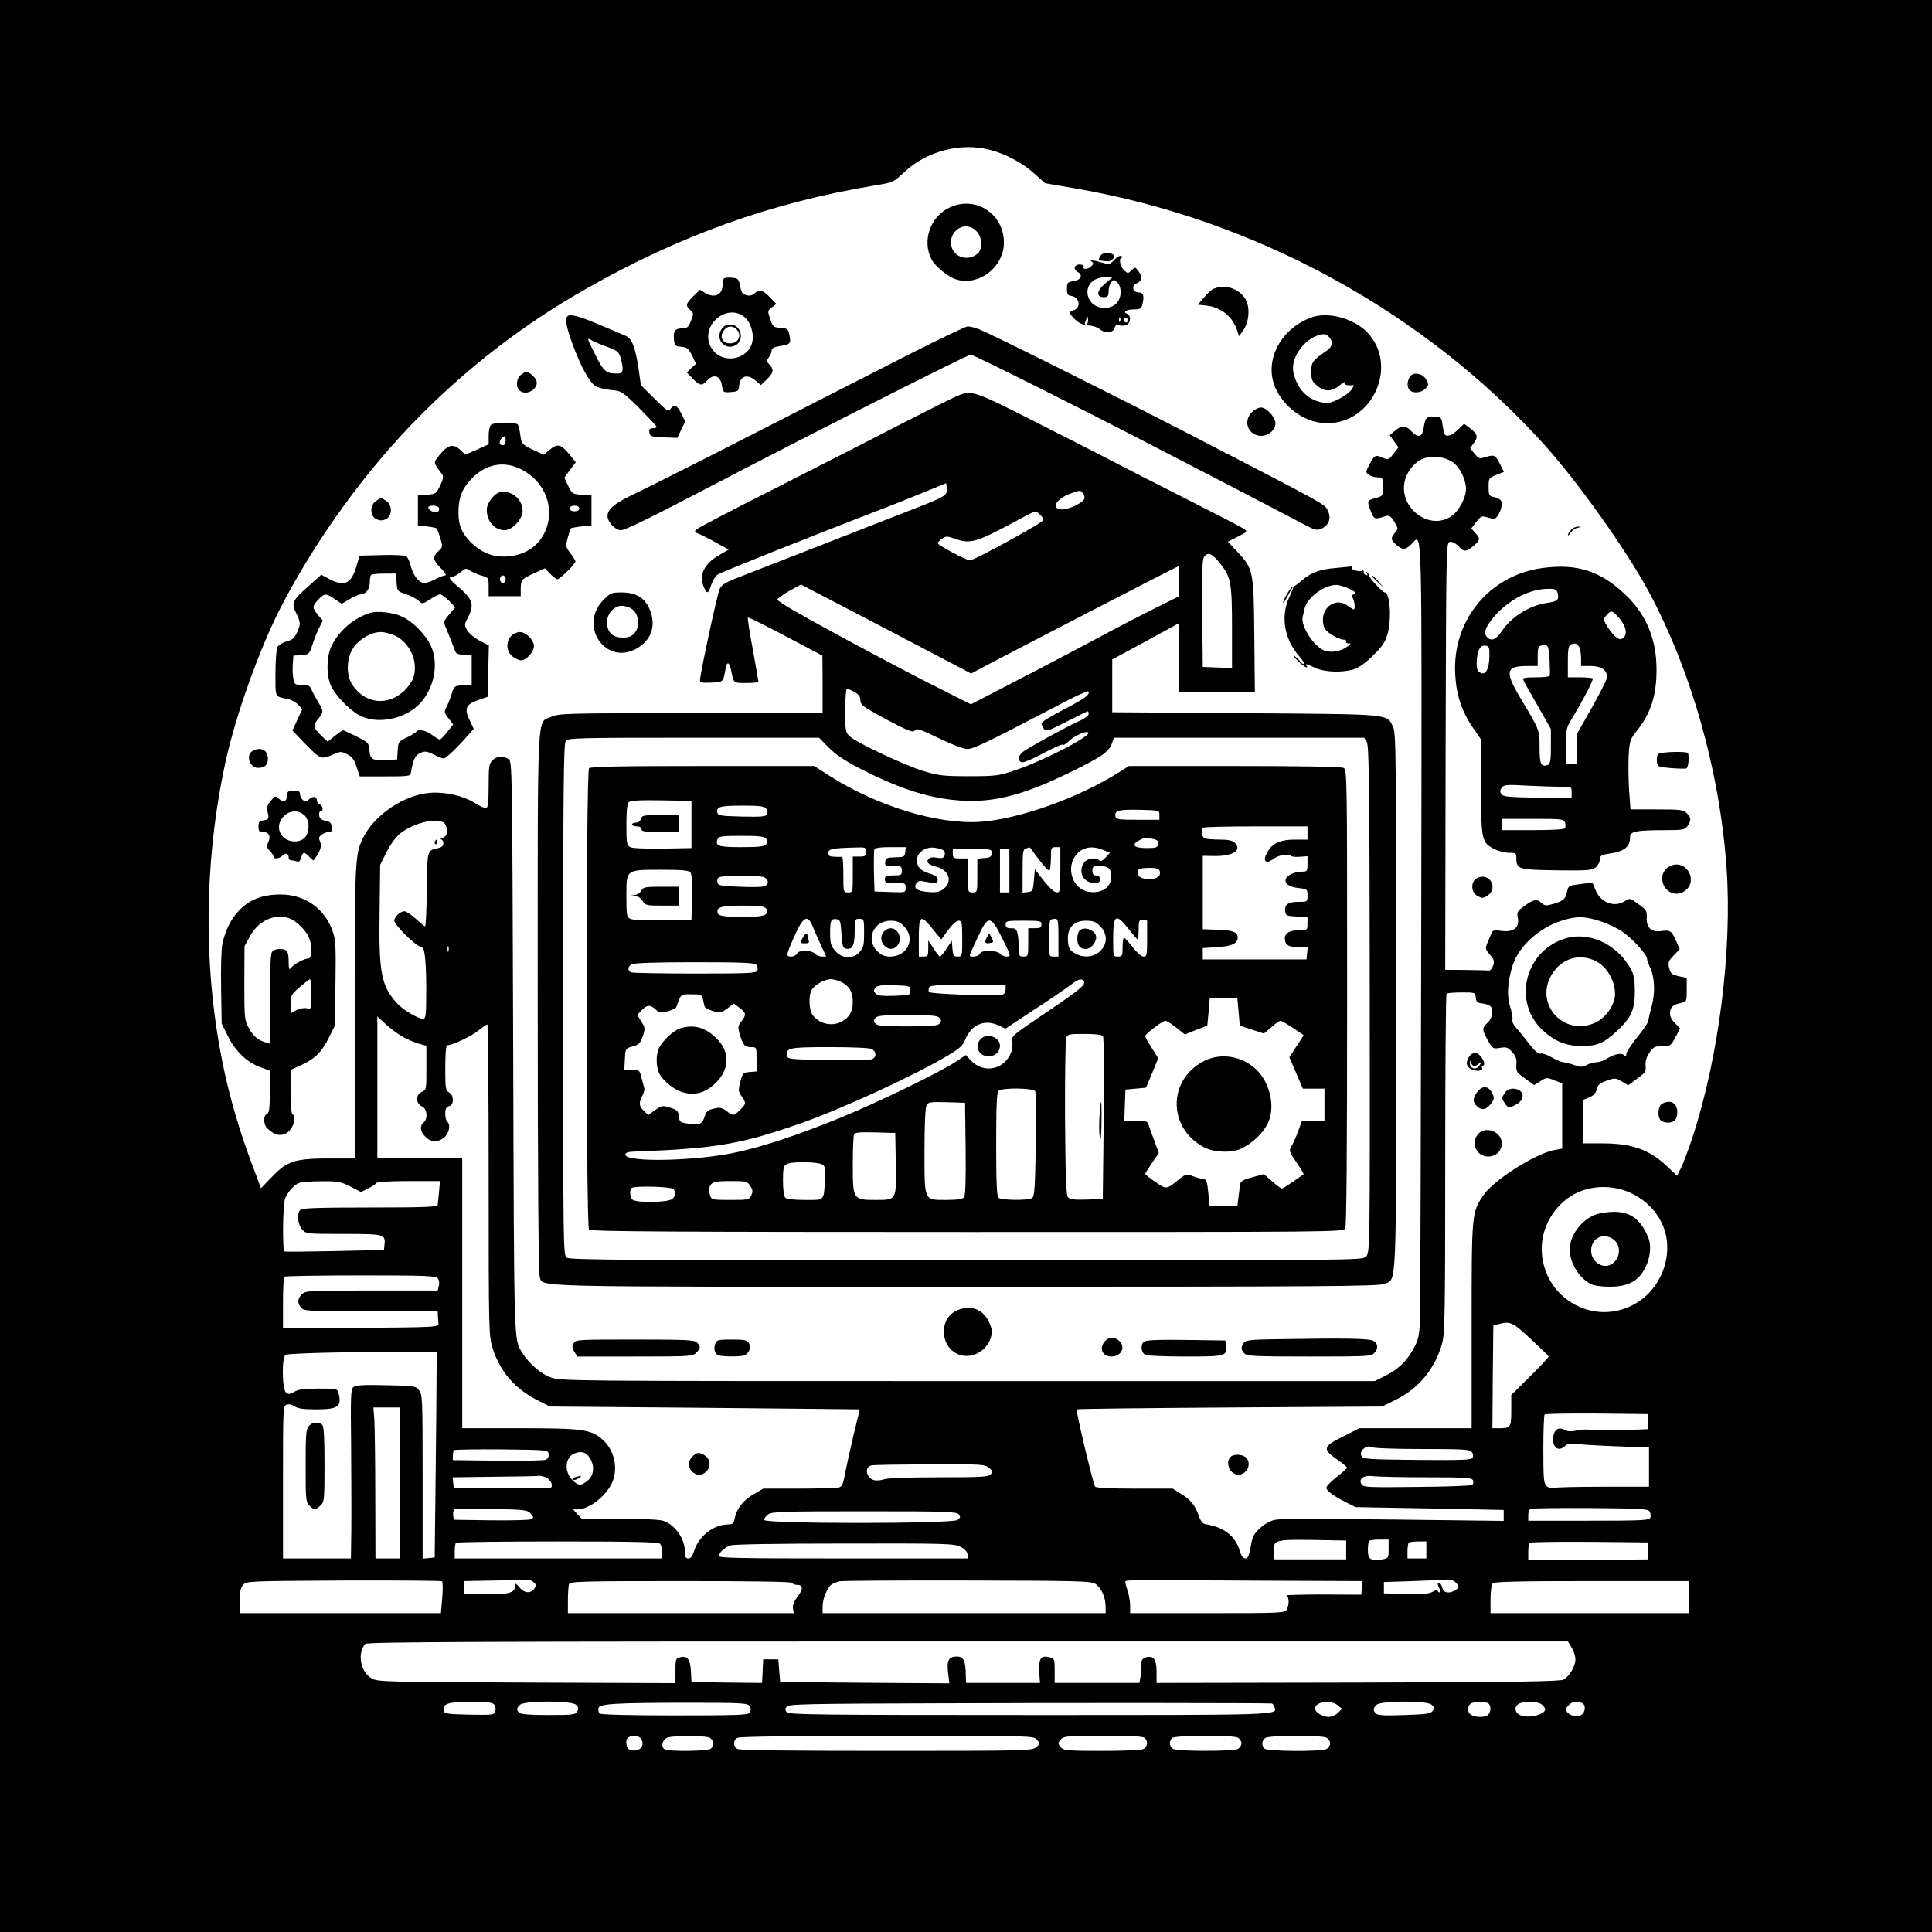 <?xml version="1.0" standalone="no"?>
<!DOCTYPE svg PUBLIC "-//W3C//DTD SVG 20010904//EN"
 "http://www.w3.org/TR/2001/REC-SVG-20010904/DTD/svg10.dtd">
<svg version="1.0" xmlns="http://www.w3.org/2000/svg"
 width="1024pt" height="1024pt" viewBox="0 0 1024 1024"
 preserveAspectRatio="xMidYMid meet">

<g transform="translate(0,1024) scale(0.1,-0.1)"
fill="#000000" stroke="none">
<path d="M0 5120 l0 -5120 5120 0 5120 0 0 5120 0 5120 -5120 0 -5120 0 0
-5120z m5250 4325 c82 -22 169 -68 232 -125 l57 -51 168 -29 c950 -165 1843
-654 2478 -1357 173 -191 429 -550 549 -770 228 -420 381 -959 417 -1471 31
-438 -41 -1008 -182 -1435 -22 -66 -49 -138 -60 -159 l-20 -40 -53 50 c-94 89
-186 122 -343 122 l-103 0 0 115 0 115 34 14 c23 10 35 22 39 42 5 24 15 32
52 46 45 16 48 15 81 -4 l34 -20 47 35 c43 30 48 38 45 69 -2 23 5 46 21 69
20 30 28 34 68 34 42 0 45 2 69 47 l25 47 -28 29 c-20 21 -28 38 -25 57 3 30
16 40 61 50 26 5 27 8 27 69 l0 63 -42 9 c-36 8 -43 13 -51 43 -7 30 -5 37 24
67 l32 33 -19 43 c-24 55 -31 60 -80 53 -52 -7 -79 19 -76 73 2 33 -2 40 -44
70 -45 33 -45 33 -72 16 -53 -35 -126 -10 -153 54 l-19 44 -58 -7 c-69 -9 -69
-8 -77 -44 -8 -36 -19 -46 -72 -62 -37 -11 -45 -10 -61 4 -26 24 -43 21 -91
-14 -40 -28 -42 -33 -36 -65 9 -51 -23 -76 -86 -68 -34 5 -48 3 -52 -7 -3 -8
-12 -31 -21 -51 -15 -36 -15 -38 11 -68 22 -26 25 -36 17 -58 -5 -15 -15 -27
-22 -26 -6 1 -62 2 -122 3 l-110 1 2 1133 c3 1130 3 1132 23 1135 12 2 31 -8
45 -23 30 -31 41 -31 79 1 37 31 38 40 10 70 l-21 23 26 34 c26 33 28 34 63
24 31 -10 37 -9 50 8 18 25 27 61 20 79 -3 8 -19 17 -36 21 -29 6 -31 9 -31
54 0 47 1 48 41 64 l40 16 -20 40 c-26 51 -30 52 -75 39 -35 -11 -38 -10 -61
18 l-23 29 21 29 c23 32 18 47 -26 80 l-27 20 -33 -32 c-34 -33 -65 -41 -72
-19 -2 6 -6 29 -10 50 -6 36 -7 37 -46 37 -42 0 -44 -2 -54 -62 -7 -46 -30
-50 -65 -13 -29 31 -51 32 -86 2 l-28 -24 23 -32 23 -32 -26 -34 c-26 -33 -27
-34 -60 -20 -38 16 -41 14 -71 -44 -17 -33 -17 -35 1 -48 10 -7 30 -13 46 -13
27 0 28 -2 28 -50 0 -49 0 -49 -40 -60 -45 -12 -46 -14 -24 -71 18 -43 19 -43
80 -24 17 5 26 -1 44 -30 20 -32 21 -38 8 -53 -28 -33 -28 -41 -1 -66 35 -32
50 -33 83 -1 60 57 56 198 53 -1983 -2 -1098 -5 -2046 -6 -2107 -3 -90 -7
-119 -26 -156 -34 -72 -86 -125 -153 -158 l-61 -31 -2158 0 c-2130 0 -2159 0
-2211 20 -53 19 -116 75 -150 130 -45 75 -43 9 -48 1613 -5 1489 -5 1519 -24
1533 -28 20 -63 17 -86 -6 -18 -18 -20 -33 -20 -134 0 -82 -4 -116 -12 -118
-7 -3 -32 8 -56 23 -65 41 -158 63 -242 57 -135 -10 -292 -114 -353 -234 -46
-92 -47 -111 -47 -929 l0 -775 -133 0 c-183 0 -224 -13 -303 -95 l-61 -63 -17
47 c-52 134 -91 248 -122 356 -166 574 -183 1240 -48 1860 54 246 179 595 289
810 191 370 461 742 750 1030 259 260 555 486 876 667 494 281 979 454 1519
544 105 17 105 18 162 71 120 113 302 160 458 118z m2450 -1655 c38 -27 69
-90 70 -140 0 -49 -38 -120 -79 -147 -114 -76 -273 41 -247 181 9 48 45 98 86
119 47 25 126 19 170 -13z m-5340 -1919 c17 -32 12 -61 -12 -71 -13 -5 -17 -9
-10 -9 6 -1 12 -10 12 -21 0 -13 -9 -21 -27 -25 -60 -13 -58 -6 -61 -219 -1
-108 -5 -196 -9 -196 -3 0 -25 18 -49 40 -24 22 -51 40 -60 40 -23 0 -54 -29
-54 -50 0 -21 108 -129 136 -136 18 -5 23 -15 28 -72 4 -37 6 -122 5 -189 0
-101 -3 -123 -15 -123 -29 0 -111 49 -142 85 -82 92 -95 162 -90 486 l3 245
33 66 c19 39 49 80 70 98 76 63 219 93 242 51z m6129 -516 c40 -13 95 -41 121
-61 55 -42 120 -116 120 -137 0 -8 7 -27 15 -43 25 -51 29 -133 10 -204 -10
-36 -18 -72 -19 -82 -1 -9 -28 -48 -59 -86 -31 -39 -57 -78 -57 -88 0 -12 -3
-14 -13 -6 -15 13 -50 6 -92 -20 -16 -10 -40 -18 -53 -18 -13 0 -36 -6 -51
-14 -24 -13 -33 -13 -67 -1 -21 8 -47 14 -57 15 -10 0 -38 12 -63 26 -24 14
-51 23 -59 20 -11 -4 -31 14 -63 55 -26 34 -57 72 -69 85 -12 13 -20 31 -17
39 3 8 -2 37 -11 66 -19 57 -16 130 11 218 30 101 139 203 261 241 79 26 126
24 212 -5z m-6112 -157 c-3 -7 -5 -2 -5 12 0 14 2 19 5 13 2 -7 2 -19 0 -25z
m5445 -245 c2 -23 9 -29 33 -31 17 -2 36 -8 43 -14 20 -17 14 -63 -13 -88 -31
-29 -31 -37 1 -94 25 -45 27 -46 64 -40 34 6 42 3 65 -22 20 -23 25 -38 22
-67 -2 -36 1 -41 46 -73 l48 -35 34 21 c32 20 35 20 74 4 l41 -16 0 -173 0
-173 -39 -7 c-100 -17 -324 -159 -378 -239 -63 -93 -63 -94 -63 -693 l0 -543
-298 0 -297 0 -85 -43 c-108 -53 -112 -68 -35 -121 30 -21 55 -41 55 -45 0 -3
-25 -26 -55 -49 -30 -24 -55 -49 -55 -57 0 -16 36 -43 105 -78 l50 -25 393 -7
392 -8 0 -29 0 -29 -579 7 c-318 4 -599 4 -624 0 -33 -5 -57 -18 -87 -44 -35
-32 -42 -45 -51 -100 -9 -48 -15 -62 -28 -62 -12 0 -22 13 -30 41 -24 79 -85
126 -184 141 -12 2 -24 18 -32 40 -19 58 -42 87 -93 119 l-46 29 -202 0 c-139
0 -205 4 -210 11 -11 18 -103 403 -97 409 2 3 368 7 812 10 l807 5 76 38 c120
59 208 169 243 302 13 51 15 182 15 950 0 491 3 895 7 898 3 4 39 7 79 7 72 0
73 0 76 -27z m-5691 -206 c24 -14 63 -31 87 -38 l42 -12 0 -117 c0 -116 0
-117 -26 -128 -32 -15 -31 -62 4 -77 26 -12 31 -65 7 -85 -22 -18 -18 -48 10
-75 30 -30 64 -32 99 -4 27 21 36 71 16 84 -5 3 -10 22 -10 42 0 26 5 36 20
40 14 4 20 14 20 34 0 18 -7 32 -20 39 -18 10 -20 21 -20 130 0 70 4 120 10
120 27 0 123 45 162 75 23 19 46 35 51 35 4 0 7 -371 7 -824 0 -797 1 -826 20
-889 39 -127 123 -223 249 -284 l56 -28 730 -6 c402 -4 771 -7 821 -8 l91 -1
-33 -136 c-18 -75 -38 -167 -45 -204 -10 -56 -16 -69 -33 -74 -12 -3 -106 -6
-211 -6 l-190 0 -51 -30 c-55 -31 -90 -76 -100 -129 -6 -27 -11 -31 -38 -31
-75 -1 -154 -64 -177 -140 -9 -28 -18 -40 -31 -40 -14 0 -18 8 -18 35 0 69
-49 140 -113 164 -17 7 -112 11 -231 11 l-203 0 -23 25 -23 25 24 0 c64 1 154
72 185 146 32 76 8 174 -56 227 -60 51 -106 57 -437 57 l-303 0 0 715 0 715
-225 0 -225 0 0 376 0 377 43 -40 c24 -22 63 -52 88 -66z m-274 -796 l57 -29
37 19 c21 10 40 23 44 29 4 6 71 10 172 10 l165 0 -5 -57 c-4 -32 -6 -64 -7
-70 0 -10 -78 -13 -358 -13 -265 0 -361 -3 -370 -12 -20 -20 -14 -79 10 -105
21 -23 25 -23 219 -23 215 0 223 -2 217 -57 l-3 -28 -260 -6 c-143 -3 -263 -4
-267 -2 -12 6 -9 248 3 280 13 34 47 72 74 83 11 5 64 9 117 9 89 1 103 -2
155 -28z m6803 -42 c67 -36 118 -88 149 -154 69 -147 5 -341 -142 -425 -213
-122 -477 21 -495 268 -7 111 42 218 133 288 97 74 242 83 355 23z m-6340
-444 c7 -8 10 -25 6 -40 l-6 -25 -350 0 c-337 0 -351 -1 -370 -20 -24 -24 -25
-47 -3 -72 15 -17 40 -18 370 -18 l353 0 1 -25 c1 -14 2 -33 3 -42 1 -17 -26
-18 -411 -21 l-413 -2 0 133 c0 74 3 137 7 140 3 4 185 7 403 7 340 0 399 -2
410 -15z m5792 -321 c51 -47 94 -89 96 -93 1 -4 -43 -52 -98 -106 l-100 -99 0
-82 c0 -90 -3 -94 -66 -94 l-34 0 2 272 3 272 25 7 c64 18 77 12 172 -77z
m-5798 -174 c0 -58 -2 -303 -5 -545 l-5 -440 -32 -3 -32 -3 0 434 c0 413 -1
436 -19 458 -18 23 -25 24 -176 27 -118 3 -160 0 -172 -10 -14 -11 -15 -49
-12 -313 1 -165 2 -366 1 -447 l-2 -148 -180 0 -180 0 0 404 c0 395 0 405 20
411 11 4 29 0 42 -9 16 -12 47 -16 115 -16 116 0 136 15 117 88 -6 21 -11 22
-106 22 -76 0 -107 -4 -128 -17 -24 -14 -31 -14 -44 -4 -21 18 -23 183 -3 200
12 9 405 18 737 16 l65 0 -1 -105z m-194 -590 l0 -400 -65 0 -65 0 -1 338 c0
185 -3 365 -5 400 l-5 62 70 0 71 0 0 -400z m6615 325 l0 -40 -135 -5 c-74 -3
-150 -2 -167 1 -18 4 -52 3 -75 -3 -31 -6 -49 -6 -66 4 -32 17 -56 0 -60 -41
-5 -53 29 -78 63 -45 12 12 27 15 68 10 28 -3 125 -9 215 -12 l162 -6 0 -104
0 -104 -242 0 c-134 0 -252 -3 -264 -6 -13 -3 -28 1 -38 11 -14 14 -16 42 -16
194 0 98 3 181 7 184 4 4 128 6 277 5 l271 -3 0 -40z m-1197 -145 c209 0 252
-2 262 -15 7 -8 10 -22 6 -30 -5 -13 -43 -15 -292 -13 -265 3 -288 4 -298 21
-15 25 27 62 54 47 11 -6 123 -10 268 -10z m-4630 -27 c2 -13 -4 -25 -15 -30
-10 -4 -125 -7 -255 -5 l-238 3 0 23 c0 12 3 26 7 30 4 3 117 5 252 4 244 -3
246 -3 249 -25z m218 -20 c26 -41 23 -92 -10 -119 -34 -30 -51 -30 -81 0 -48
48 -40 126 14 144 35 12 57 5 77 -25z m2115 -52 c20 -16 21 -21 10 -35 -12
-14 -47 -16 -277 -16 -160 0 -274 -4 -290 -11 -16 -5 -38 -8 -51 -4 -42 10
-53 68 -15 78 10 3 148 5 308 6 272 1 293 0 315 -18z m-2347 -52 c27 -13 41
-48 23 -55 -7 -2 -125 -3 -262 -2 l-250 3 -3 27 -3 28 223 3 c123 1 228 3 235
5 7 1 23 -3 37 -9z m4668 1 c207 0 239 -2 245 -16 3 -8 2 -19 -3 -24 -5 -5
-137 -10 -293 -11 -255 -3 -285 -2 -294 13 -19 30 10 51 62 44 24 -3 151 -6
283 -6z m-4749 -193 c16 -18 16 -22 3 -29 -8 -5 -104 -7 -213 -6 l-198 3 -3
24 c-2 13 1 27 7 31 7 3 96 5 199 2 175 -3 188 -5 205 -25z m5930 12 c6 -9 7
-24 4 -33 -6 -14 -39 -16 -327 -16 l-320 0 0 29 c0 16 6 32 13 34 6 3 149 5
316 4 267 -2 305 -4 314 -18z m-3662 -15 c11 -14 10 -18 -6 -30 -29 -21 -1025
-21 -1025 0 0 8 10 22 22 30 20 14 85 16 509 16 435 0 488 -2 500 -16z m2054
-189 l0 -50 -190 0 -190 0 -3 40 c-5 63 5 66 208 63 l175 -3 0 -50z m225 5 c0
-48 -1 -49 -34 -55 -58 -11 -76 0 -76 49 0 23 3 46 7 49 3 4 28 7 55 7 l48 0
0 -50z m-3862 28 c7 -7 12 -27 12 -45 l0 -33 -550 0 -550 0 0 38 c0 21 3 42 7
45 3 4 245 7 538 7 400 0 534 -3 543 -12z m4062 -33 l0 -45 -50 0 -50 0 0 38
c0 21 3 42 7 45 3 4 26 7 50 7 l43 0 0 -45z m1175 -5 l0 -45 -317 -3 -318 -2
0 43 c0 24 3 47 7 50 4 4 146 6 317 5 l311 -3 0 -45z m-3645 22 c22 -10 36
-26 38 -39 l3 -23 -660 0 c-547 0 -661 2 -661 13 0 17 28 43 60 56 15 6 247
10 605 10 533 1 583 0 615 -17z m-2746 -270 l-7 -82 -533 0 -534 0 0 64 c0 46
5 70 18 85 17 21 21 21 532 24 283 1 519 -1 523 -4 4 -3 5 -42 1 -87z m482 84
c15 -12 17 -18 8 -33 -18 -30 -55 -29 -81 4 -17 20 -23 24 -23 11 0 -40 -26
-48 -151 -48 l-119 0 0 35 0 35 163 3 c89 1 167 4 173 5 5 1 19 -4 30 -12z
m2980 -11 c31 -20 54 -72 54 -120 l0 -35 -750 0 -750 0 0 36 c0 39 23 96 46
115 8 6 28 14 45 18 16 3 323 5 680 4 587 -1 652 -3 675 -18z m917 17 l498 -2
-3 -36 -3 -36 -205 1 c-113 0 -199 -3 -192 -5 15 -7 16 -48 2 -75 -10 -18 -26
-19 -420 -19 l-410 0 0 43 c-1 23 -7 60 -15 81 -8 22 -12 42 -10 45 3 7 46 7
758 3z m991 -8 c21 -20 20 -31 -3 -44 -34 -18 -60 -12 -67 15 -3 14 -10 25
-15 25 -12 0 -11 -7 1 -31 7 -13 7 -19 0 -19 -5 0 -10 5 -10 10 0 6 -11 3 -24
-5 -19 -12 -48 -15 -142 -13 l-119 3 0 30 0 30 155 5 c85 3 167 7 182 8 15 1
34 -5 42 -14z m-3514 -4 c0 -5 11 -10 25 -10 33 0 33 -23 -1 -67 -17 -23 -24
-43 -21 -59 l4 -24 -598 0 -599 0 0 69 c0 38 3 76 6 85 6 14 67 16 595 16 386
0 589 -3 589 -10z m4750 -75 l0 -85 -525 0 -525 0 0 73 c0 43 5 78 12 85 9 9
139 12 525 12 l513 0 0 -85z m-620 -267 c11 -18 20 -46 20 -63 0 -36 -31 -89
-62 -107 -19 -10 -231 -14 -1090 -16 l-1068 -2 0 59 c0 66 -15 87 -55 77 -23
-6 -30 -21 -25 -55 1 -8 -1 -29 -5 -48 l-6 -33 -224 0 -225 0 0 65 c0 62 -1
65 -27 71 -46 12 -58 -6 -55 -75 l4 -61 -196 0 -196 0 -1 38 c-1 80 -11 102
-47 102 -44 0 -55 -20 -47 -86 l7 -56 -449 3 -448 4 -5 60 -5 60 -40 0 -40 0
-3 -63 -3 -62 -187 2 -187 3 -3 57 c-3 63 -19 84 -57 74 -24 -6 -25 -10 -25
-72 l0 -65 -787 3 c-739 3 -790 4 -821 21 -42 23 -66 77 -59 131 3 22 14 46
23 53 14 11 623 13 3196 13 l3178 0 20 -32z m-5710 -303 c6 -8 9 -23 5 -35 -6
-20 -12 -20 -138 -18 -121 3 -132 5 -135 22 -7 36 24 46 144 46 85 0 114 -3
124 -15z m434 -1 c12 -12 13 -20 6 -35 -10 -17 -23 -19 -153 -19 -98 0 -147 4
-155 12 -16 16 -15 23 4 42 23 23 275 23 298 0z m916 -4 c12 -18 12 -21 1 -39
-7 -11 -81 -13 -396 -13 -237 0 -391 4 -397 10 -6 6 -8 18 -6 28 4 24 84 29
491 29 254 0 299 -2 307 -15z m2771 11 c4 -1 10 -8 13 -17 17 -45 60 -44
-1294 -44 -1123 0 -1279 2 -1290 15 -10 12 -10 18 0 30 11 13 114 15 784 17
693 3 1771 2 1787 -1z m349 -9 l23 -19 -21 -21 c-12 -12 -34 -22 -50 -22 -32
0 -72 25 -72 45 0 35 83 47 120 17z m496 4 c15 -12 17 -18 8 -33 -10 -16 -30
-19 -149 -23 -107 -4 -142 -2 -152 8 -17 17 -16 27 3 46 22 22 260 23 290 2z
m298 8 c19 -7 21 -45 4 -62 -15 -15 -63 -16 -89 -2 -21 12 -25 40 -7 58 13 13
66 16 92 6z m290 -10 c9 -8 16 -19 16 -23 0 -25 -72 -47 -120 -36 -37 8 -50
43 -24 62 25 18 109 17 128 -3z m210 10 c23 -9 20 -51 -4 -64 -30 -16 -79 3
-80 32 0 4 7 14 16 22 16 17 41 20 68 10z m-4984 -193 c20 -38 -15 -70 -60
-56 -23 7 -29 60 -7 68 27 12 57 6 67 -12z m361 9 c21 -12 25 -40 7 -58 -14
-14 -225 -17 -246 -3 -22 14 -10 54 18 62 40 11 199 10 221 -1z m1735 -11 c19
-21 18 -21 -5 -40 -22 -18 -51 -19 -793 -19 -511 0 -776 3 -789 10 -24 13 -25
46 -1 59 11 7 285 10 793 11 775 0 776 0 795 -21z m572 9 c18 -18 14 -46 -7
-58 -12 -6 -101 -10 -220 -10 -168 0 -202 2 -215 16 -9 8 -16 19 -16 24 0 5 7
16 16 24 13 14 48 16 223 16 148 0 210 -3 219 -12z m493 2 c10 -6 19 -19 19
-30 0 -11 -9 -24 -19 -30 -26 -13 -316 -13 -342 0 -21 12 -25 40 -7 58 15 15
320 17 349 2z m470 0 c10 -6 19 -19 19 -30 0 -11 -9 -24 -19 -30 -28 -15 -314
-13 -329 2 -17 17 -15 45 6 57 23 14 298 14 323 1z"/>
<path d="M5035 9141 c-104 -47 -150 -178 -97 -277 18 -35 87 -91 127 -104 120
-40 256 63 256 194 0 152 -149 250 -286 187z m140 -126 c31 -30 34 -93 8 -118
-57 -50 -143 -15 -143 59 0 45 37 84 80 84 19 0 40 -9 55 -25z"/>
<path d="M5830 8880 c-8 -15 -8 -20 2 -21 7 -1 23 -3 36 -4 28 -3 50 30 26 39
-29 11 -53 6 -64 -14z"/>
<path d="M5906 8863 c-23 -25 -27 -26 -64 -15 -47 14 -74 16 -54 4 9 -7 8 -13
-7 -26 -18 -16 -47 -14 -37 3 3 4 -6 8 -19 9 -30 2 -40 -24 -14 -39 31 -16 19
-43 -21 -49 -32 -5 -35 -8 -35 -40 0 -28 4 -36 22 -38 46 -7 55 -64 12 -77
-26 -8 -24 -16 10 -49 21 -20 42 -29 71 -31 22 -1 48 -10 58 -19 27 -24 73
-21 79 5 5 16 11 19 30 14 14 -3 31 -1 39 6 18 15 18 48 -1 55 -26 10 -6 24
34 24 32 0 40 4 45 23 12 47 7 67 -18 67 -34 0 -41 35 -10 49 28 13 30 34 7
65 -17 22 -17 22 -36 3 -17 -17 -20 -17 -37 -2 -21 19 -32 63 -17 68 8 2 7 6
0 10 -7 4 -23 -5 -37 -20z m-50 -127 c-44 -38 -47 -71 -6 -71 21 0 25 5 26 32
0 17 6 39 14 47 12 15 14 15 31 0 21 -19 25 -65 8 -96 -30 -56 -125 -53 -155
4 -31 59 10 118 80 118 l41 -1 -39 -33z m-89 -196 c-1 -11 -5 -20 -9 -20 -10
0 -10 4 -2 24 8 22 13 20 11 -4z m170 -2 c-3 -8 -6 -5 -6 6 -1 11 2 17 5 13 3
-3 4 -12 1 -19z m40 5 c0 -7 -4 -13 -8 -13 -4 0 -9 6 -12 13 -3 8 0 14 7 14 7
0 13 -6 13 -14z"/>
<path d="M3837 8764 c-4 -4 -7 -19 -7 -33 0 -53 -42 -73 -90 -45 l-30 18 -35
-34 c-40 -39 -43 -50 -16 -74 18 -16 18 -20 3 -57 -12 -31 -20 -39 -41 -39
-42 0 -53 -13 -49 -56 3 -37 5 -39 39 -42 31 -3 38 -9 57 -46 l21 -44 -25 -23
-24 -23 32 -33 c38 -39 48 -40 77 -9 34 36 69 25 77 -26 7 -39 7 -39 48 -36
38 3 41 5 44 36 5 49 43 61 84 27 l31 -26 24 23 c42 39 47 57 24 82 -19 20
-19 24 -6 42 8 10 15 27 15 36 0 12 12 19 45 24 54 8 58 13 49 58 -6 32 -9 35
-47 38 -38 3 -41 6 -55 47 -14 43 -14 44 9 62 l24 18 -34 35 c-38 40 -56 44
-82 21 -11 -11 -26 -14 -42 -10 -21 6 -28 15 -34 48 -8 39 -11 42 -44 45 -19
2 -38 0 -42 -4z m110 -205 c25 -21 43 -66 43 -106 0 -121 -173 -157 -225 -47
-53 111 88 230 182 153z"/>
<path d="M3824 8495 c-34 -52 15 -112 71 -87 54 25 35 112 -25 112 -20 0 -35
-8 -46 -25z m80 -1 c30 -30 10 -74 -34 -74 -40 0 -58 32 -35 66 18 28 46 31
69 8z"/>
<path d="M6434 8710 c-12 -4 -35 -26 -53 -47 l-32 -38 48 -5 c72 -8 134 -57
158 -125 l12 -37 22 30 c29 42 37 108 18 155 -27 62 -107 94 -173 67z"/>
<path d="M3008 8564 c-15 -15 -7 -56 28 -152 43 -116 88 -197 119 -218 13 -8
50 -18 82 -21 57 -5 59 -6 151 -96 50 -51 92 -95 92 -99 0 -5 -9 -8 -21 -8
-15 0 -20 -5 -17 -22 3 -21 9 -23 75 -26 l73 -3 21 44 21 43 -21 42 c-23 46
-37 51 -57 25 -12 -16 -19 -12 -85 54 l-72 71 -13 91 c-17 110 -35 158 -66
170 -13 6 -72 31 -132 56 -111 48 -165 63 -178 49z m214 -164 c51 -19 58 -25
68 -58 17 -64 14 -82 -17 -82 -62 0 -73 10 -119 102 -45 90 -45 90 -17 74 15
-9 54 -25 85 -36z"/>
<path d="M6949 8557 c-170 -64 -255 -241 -184 -384 53 -105 162 -177 270 -176
243 0 378 307 212 481 -72 75 -210 112 -298 79z m95 -103 c23 -23 19 -51 -10
-71 -79 -55 -84 -63 -84 -113 0 -42 4 -52 31 -74 40 -34 79 -33 120 2 18 15
30 21 25 15 -6 -12 18 -19 47 -14 4 1 0 -10 -9 -24 -9 -13 -40 -36 -68 -50
-45 -22 -59 -24 -94 -17 -75 17 -126 71 -146 155 -20 85 69 199 161 206 6 1
19 -6 27 -15z"/>
<path d="M4823 8364 c-159 -81 -520 -265 -803 -410 -283 -145 -567 -288 -630
-318 -130 -61 -170 -92 -170 -131 0 -32 41 -75 71 -75 23 0 150 62 521 256
547 285 1316 674 1333 674 15 0 545 -265 950 -475 66 -34 257 -133 425 -220
168 -87 339 -176 381 -199 68 -36 79 -39 103 -28 40 18 53 55 34 95 -17 36 6
23 -748 413 -414 213 -1053 532 -1104 550 -21 8 -47 14 -57 14 -10 0 -148 -66
-306 -146z"/>
<path d="M2762 8254 c-24 -17 -30 -62 -10 -82 37 -37 113 12 88 57 -9 17 -39
41 -52 41 -2 0 -14 -7 -26 -16z"/>
<path d="M7471 8241 c-14 -26 -14 -54 1 -69 19 -19 63 -14 84 9 17 19 17 23 3
47 -19 35 -72 43 -88 13z"/>
<path d="M5075 8142 c-22 -9 -150 -73 -285 -142 -135 -70 -434 -223 -665 -340
-231 -116 -426 -218 -434 -226 -12 -11 -10 -15 14 -24 15 -6 57 -27 92 -47
l65 -36 -52 -30 c-79 -46 -108 -107 -78 -172 16 -35 23 -32 38 16 8 23 23 47
34 54 20 13 504 206 836 334 85 32 205 80 265 105 l110 45 3 -26 c5 -35 -8
-44 -118 -88 -144 -56 -861 -337 -973 -380 -77 -29 -101 -43 -112 -65 -13 -25
-105 -453 -105 -487 0 -11 14 -13 60 -11 64 3 63 2 75 71 7 43 21 41 30 -6 14
-69 11 -67 81 -67 35 0 64 3 64 6 0 4 -14 81 -30 172 -17 90 -29 167 -26 169
2 3 93 -42 200 -99 l195 -103 1 -152 0 -153 -697 0 c-664 0 -700 -1 -740 -19
-79 -36 -73 91 -73 -1510 0 -886 4 -1439 10 -1455 22 -60 -137 -56 2255 -56
1896 0 2190 2 2221 15 68 28 64 -69 64 1501 0 1290 -1 1419 -16 1450 -34 72 1
68 -784 74 l-705 5 0 140 0 140 178 96 177 97 0 -184 0 -184 201 0 200 0 -3
303 c-3 345 -5 352 -93 446 l-47 50 53 27 c50 25 52 27 34 40 -11 8 -150 80
-310 161 -159 80 -319 162 -355 181 -36 19 -219 113 -407 208 -364 185 -372
188 -448 156z m665 -517 c7 -8 10 -21 7 -29 -8 -21 -81 -56 -116 -56 -64 0
-36 56 43 84 53 19 51 19 66 1z m-228 -112 c10 -9 18 -22 18 -29 0 -13 -366
-214 -389 -214 -19 0 -171 81 -171 91 0 5 11 15 23 24 21 14 28 14 67 0 86
-30 108 -24 364 114 68 36 64 36 88 14z m957 -262 c55 -70 61 -101 61 -338 l0
-214 -77 3 -78 3 -3 287 c-2 250 0 288 14 302 20 21 42 9 83 -43z m-219 -91
l0 -80 -161 -80 c-88 -45 -200 -103 -247 -129 -48 -26 -224 -119 -391 -206
l-305 -158 -125 63 c-249 123 -797 419 -865 465 l-39 27 22 17 c12 10 41 28
64 40 l42 23 330 -172 c182 -95 384 -201 451 -236 l121 -64 94 50 c190 100
1002 520 1007 520 1 0 2 -36 2 -80z m-1721 -587 c22 -13 31 -26 31 -44 0 -21
12 -32 73 -66 39 -23 103 -56 140 -75 57 -27 69 -30 77 -18 7 12 30 4 127 -43
70 -34 131 -57 150 -57 32 0 99 32 476 229 87 46 161 81 164 77 15 -15 -15
-37 -126 -95 -67 -34 -121 -68 -121 -75 0 -7 6 -20 13 -29 11 -16 21 -12 120
38 59 30 110 55 112 55 3 0 5 -7 5 -15 0 -8 -21 -23 -46 -35 -65 -28 -285
-149 -306 -168 -25 -21 -23 -52 3 -52 11 0 62 22 113 50 51 27 96 47 99 43 4
-4 17 4 29 16 20 22 76 51 98 51 64 0 -223 -152 -390 -206 -78 -26 -98 -28
-235 -28 -134 0 -159 3 -240 27 -100 31 -354 150 -391 184 -23 21 -24 29 -24
138 0 63 4 115 9 115 5 0 23 -8 40 -17z m-136 -296 c36 -36 85 -69 162 -109
199 -102 346 -152 500 -168 187 -20 347 17 595 136 180 87 226 117 242 160
l12 34 663 0 663 0 14 -22 c12 -20 15 -215 16 -1365 1 -1337 1 -1342 -20
-1363 -20 -20 -22 -20 -2118 -20 -1796 0 -2101 2 -2118 14 -19 14 -19 40 -19
1369 0 1133 2 1357 14 1370 12 16 72 17 678 17 l664 0 52 -53z"/>
<path d="M3122 6168 c-17 -17 -17 -2429 0 -2446 9 -9 468 -12 2005 -12 1959 0
1992 0 2003 19 7 13 10 413 10 1225 0 1181 0 1206 -19 1216 -13 6 -212 10
-578 10 l-559 0 -48 -30 c-218 -139 -538 -253 -744 -266 -225 -14 -545 84
-797 245 l-79 51 -591 0 c-446 0 -594 -3 -603 -12z m543 -298 l0 -125 -153 -3
c-94 -1 -160 2 -172 8 -18 10 -20 21 -20 118 0 72 4 112 12 120 9 9 57 12 173
10 l160 -3 0 -125z m395 85 c7 -8 10 -22 6 -30 -5 -13 -26 -15 -133 -13 -116
3 -128 5 -131 22 -6 30 16 36 134 36 87 0 114 -3 124 -15z m2085 -35 l0 -25
-115 0 c-104 0 -115 2 -118 19 -6 30 17 36 128 34 105 -3 105 -3 105 -28z
m785 -95 l0 -35 -67 0 c-79 0 -123 -21 -148 -71 -24 -44 -6 -61 35 -31 28 21
79 29 94 15 4 -4 25 -6 46 -4 l40 3 0 -41 c0 -39 -2 -41 -30 -41 -37 0 -77
-18 -85 -38 -9 -24 18 -44 69 -49 45 -5 46 -7 46 -39 0 -34 0 -34 -49 -34 -54
0 -74 -15 -69 -52 3 -21 9 -23 61 -26 l57 -3 0 -34 c0 -34 -1 -35 -41 -35 -52
0 -79 -15 -79 -43 0 -35 19 -47 73 -47 l48 0 -3 -32 -3 -33 -275 0 -275 0 0
30 0 30 76 5 c78 5 109 19 109 50 0 30 -23 39 -105 42 l-80 3 0 195 0 194 60
-1 c101 -2 150 31 109 71 -11 11 -35 16 -79 16 -35 0 -70 3 -79 6 -16 6 -22
45 -9 57 3 4 129 7 280 7 l273 0 0 -35z m-2870 -30 c10 -12 10 -18 0 -30 -10
-12 -38 -15 -132 -15 -123 0 -139 6 -124 45 4 12 28 15 124 15 94 0 122 -3
132 -15z m2049 -1 c25 -5 31 -11 29 -28 -3 -19 -10 -21 -63 -21 -66 0 -82 18
-35 42 29 15 28 15 69 7z m-1519 -69 c0 -22 -4 -25 -35 -25 l-35 0 0 -95 c0
-95 0 -95 -25 -95 -25 0 -25 0 -25 95 0 52 -3 94 -7 94 -5 -1 -23 -1 -40 0
-26 1 -33 5 -33 20 0 21 21 26 143 29 55 2 57 1 57 -23z m208 -2 c-3 -25 -7
-26 -53 -27 -44 -1 -50 -4 -53 -23 -3 -21 1 -23 42 -23 42 0 46 -2 46 -25 0
-23 -4 -25 -45 -25 -38 0 -45 -3 -45 -20 0 -18 7 -20 55 -20 52 0 55 -1 55
-25 0 -26 0 -26 -82 -23 l-83 3 -3 104 c-1 58 0 111 2 118 4 9 29 13 86 13
l81 0 -3 -27z m205 8 c5 -5 7 -17 3 -26 -5 -13 -14 -16 -40 -11 -23 4 -37 2
-45 -7 -14 -17 0 -31 42 -41 66 -16 87 -78 40 -116 -23 -18 -38 -21 -81 -18
-62 5 -82 20 -65 46 6 9 17 15 25 13 7 -2 30 -6 51 -9 31 -3 37 -1 37 15 0 14
-11 23 -40 32 -50 15 -70 35 -70 71 0 42 44 73 94 67 21 -3 43 -10 49 -16z
m503 -46 c26 -35 51 -62 56 -59 4 3 8 32 8 65 0 56 1 59 25 59 l25 0 0 -120
c0 -112 -1 -120 -19 -120 -12 0 -38 24 -68 61 l-48 62 -5 -59 c-5 -55 -7 -59
-32 -62 l-28 -3 0 115 c0 101 2 115 18 119 9 3 18 5 19 6 1 0 23 -28 49 -64z
m341 50 l36 -15 -23 -25 c-16 -17 -27 -22 -34 -15 -18 18 -64 11 -80 -12 -34
-48 -4 -108 54 -108 23 0 30 4 30 20 0 13 -7 20 -20 20 -15 0 -20 7 -20 25 0
22 4 25 38 25 47 0 62 -14 62 -57 0 -57 -54 -92 -123 -79 -85 16 -120 132 -60
199 35 38 82 46 140 22z m-591 -17 c-1 -19 -8 -24 -38 -26 l-38 -3 0 -90 c0
-88 0 -89 -25 -89 -25 0 -25 1 -25 90 l0 90 -40 0 c-36 0 -40 3 -40 25 l0 25
104 0 c101 0 103 -1 102 -22z m94 -93 l0 -115 -25 0 -25 0 0 115 0 115 25 0
25 0 0 -115z m796 0 c14 -35 -34 -55 -93 -39 -22 6 -31 33 -16 47 3 4 28 7 55
7 34 0 50 -4 54 -15z m-2487 -9 c8 -9 11 -54 9 -132 l-3 -119 -153 -3 c-94 -1
-160 2 -172 8 -18 10 -20 21 -20 120 0 143 -4 140 186 140 109 0 144 -3 153
-14z m392 -26 c24 -13 25 -37 2 -47 -10 -5 -70 -6 -133 -3 -109 5 -115 6 -118
27 -2 16 3 23 20 26 47 9 210 7 229 -3z m9 -165 c10 -12 10 -18 0 -30 -19 -23
-245 -22 -254 1 -14 35 12 44 129 44 88 0 115 -3 125 -15z m246 -92 c9 -21 28
-66 44 -100 l29 -63 -23 0 c-13 0 -29 7 -36 15 -7 9 -29 15 -52 15 -25 0 -41
-5 -44 -15 -4 -8 -17 -15 -31 -15 -28 0 -27 7 14 100 48 111 73 126 99 63z
m154 -43 c4 -62 8 -75 23 -78 35 -7 47 17 47 89 0 67 1 69 25 69 24 0 25 -2
25 -74 0 -64 -3 -79 -23 -101 -34 -40 -92 -38 -129 4 -24 27 -28 40 -28 94 0
70 4 79 35 75 18 -3 21 -12 25 -78z m486 23 l43 -52 36 49 c22 30 44 50 56 50
17 0 19 -8 19 -95 0 -94 0 -95 -24 -95 -22 0 -25 5 -28 42 l-3 42 -28 -42
c-15 -23 -31 -42 -35 -42 -4 0 -19 19 -34 43 l-28 42 0 -42 c0 -39 -2 -43 -25
-43 l-25 0 0 101 c0 120 9 125 76 42z m664 -43 l0 -100 -25 0 c-25 0 -25 0
-25 93 0 52 3 97 7 100 3 4 15 7 25 7 16 0 18 -10 18 -100z m372 46 c24 -30
45 -55 48 -55 3 -1 5 23 5 51 0 48 2 53 23 53 12 0 22 -3 22 -7 0 -5 0 -48 0
-98 0 -82 -2 -90 -19 -90 -12 0 -35 21 -58 50 -21 27 -41 49 -45 50 -5 0 -8
-22 -8 -50 0 -47 -2 -50 -25 -50 -25 0 -25 0 -25 93 0 130 14 139 82 53z
m-1191 15 c64 -64 20 -161 -73 -161 -30 0 -46 7 -69 29 -62 62 -19 161 71 161
33 0 48 -6 71 -29z m522 -66 c46 -93 46 -95 23 -95 -13 0 -29 7 -36 15 -8 9
-30 15 -57 15 -30 0 -45 -5 -49 -15 -6 -15 -54 -22 -54 -8 0 4 19 47 42 95 56
120 68 119 131 -7z m207 75 c0 -16 -7 -20 -35 -20 l-35 0 0 -75 c0 -73 -1 -75
-25 -75 -23 0 -25 4 -25 44 0 24 -3 58 -6 75 -6 26 -11 31 -35 31 -22 0 -29 5
-29 20 0 19 7 20 95 20 88 0 95 -1 95 -20z m311 -9 c83 -84 -22 -202 -130
-146 -33 17 -41 33 -41 84 0 57 36 91 95 91 38 0 52 -5 76 -29z m-1822 -205
c6 -7 9 -21 5 -30 -5 -14 -40 -16 -329 -16 -178 0 -330 3 -339 6 -21 8 -20 31
2 43 10 7 137 11 333 11 257 0 319 -3 328 -14z m451 -91 c42 -22 60 -53 60
-105 0 -52 -18 -83 -60 -105 -53 -28 -120 -11 -154 37 -18 26 -21 100 -5 129
14 28 69 59 102 59 15 0 41 -7 57 -15z m1285 4 c11 -18 -21 -44 -207 -170
-171 -115 -179 -122 -173 -148 3 -15 1 -41 -5 -57 -36 -94 -145 -117 -214 -45
l-27 29 -51 -34 c-81 -55 -409 -214 -608 -296 -221 -90 -395 -149 -545 -183
-212 -49 -600 -58 -600 -15 0 12 15 16 65 17 413 16 547 39 855 146 217 75
609 255 788 362 64 38 80 53 93 85 33 81 103 110 179 74 l34 -16 147 97 c80
52 167 111 192 130 47 36 66 42 77 24z m-920 -49 c0 -25 -2 -25 -86 -28 -68
-2 -89 1 -99 13 -10 12 -10 18 0 30 10 12 31 15 99 13 84 -3 86 -3 86 -28z
m505 6 c0 -15 -7 -26 -20 -29 -32 -8 -380 5 -386 15 -3 5 -3 15 0 23 4 13 40
15 206 15 l200 0 0 -24z m-1604 -53 c3 -16 7 -33 9 -39 2 -5 21 -16 44 -23 39
-11 43 -10 76 14 l34 26 30 -22 c36 -27 38 -37 11 -72 -19 -24 -20 -31 -9 -69
17 -57 26 -68 60 -68 29 0 29 0 29 -64 l0 -65 -37 -3 c-35 -3 -37 -5 -49 -52
-12 -45 -11 -52 7 -77 25 -35 24 -40 -9 -72 -34 -33 -35 -33 -72 -5 -25 18
-35 20 -67 12 -31 -7 -40 -15 -49 -44 -13 -39 -27 -45 -90 -35 -39 6 -43 9
-46 38 -3 28 -8 34 -46 46 -41 13 -45 12 -80 -13 l-36 -26 -23 22 c-27 25 -28
42 -8 81 8 15 12 33 10 40 -2 7 -9 31 -15 55 -10 41 -12 42 -51 42 l-40 0 3
57 c3 56 3 56 42 67 33 9 40 17 53 54 13 40 13 45 -8 78 l-21 35 23 25 c28 29
46 30 75 3 19 -18 26 -19 63 -9 23 6 44 16 46 23 25 70 21 67 80 67 51 0 55
-2 61 -27z m2839 -66 l6 -73 64 -21 64 -21 40 34 c21 19 43 34 48 34 4 0 34
-17 66 -38 l57 -39 -38 -58 -38 -59 36 -83 35 -83 57 0 58 0 0 -85 0 -85 -59
0 -60 0 -21 -57 c-12 -32 -28 -68 -36 -80 -13 -21 -11 -27 27 -83 23 -34 40
-62 38 -64 -2 -1 -27 -19 -55 -39 -29 -20 -56 -37 -60 -37 -5 1 -28 18 -52 39
l-43 38 -62 -17 c-52 -14 -62 -21 -65 -41 -1 -13 -5 -43 -8 -66 l-5 -43 -74 0
-74 0 -7 70 c-5 55 -10 70 -23 70 -9 1 -34 7 -56 15 -38 14 -40 13 -80 -19
-63 -51 -62 -51 -121 -11 -30 21 -54 40 -54 43 0 3 16 29 36 58 l36 53 -25 68
c-14 37 -28 76 -31 86 -4 14 -17 17 -66 17 l-61 0 3 83 3 82 55 5 54 5 33 78
32 78 -34 54 c-19 30 -35 58 -35 64 0 11 93 81 107 81 5 0 31 -16 57 -36 l46
-37 59 24 60 23 7 73 6 73 73 0 73 0 7 -73z m-1585 -32 c10 -12 10 -18 0 -30
-10 -12 -42 -15 -170 -15 -128 0 -160 3 -170 15 -10 12 -10 18 0 30 10 12 42
15 170 15 128 0 160 -3 170 -15z m866 -97 c5 -7 7 -203 4 -438 l-5 -425 -86
-3 c-68 -2 -89 1 -99 13 -9 11 -13 109 -15 417 -1 222 2 413 6 426 8 21 14 22
98 22 59 0 91 -4 97 -12z m-1225 -68 c26 -15 25 -48 -3 -55 -13 -3 -117 -4
-233 -3 -193 3 -210 4 -213 21 -9 43 9 47 225 47 122 0 212 -4 224 -10z m866
-224 c4 -8 6 -136 3 -286 -4 -226 -7 -272 -20 -280 -22 -14 -164 -12 -178 2
-9 9 -12 86 -12 283 0 197 3 274 12 283 18 18 185 16 195 -2z m-369 -305 c2
-171 -1 -248 -9 -257 -8 -10 -36 -14 -95 -14 -118 0 -114 -9 -114 263 0 134 4
226 11 238 9 18 19 19 107 17 l97 -3 3 -244z m-370 -78 c3 -197 5 -193 -109
-193 -117 0 -119 3 -119 184 0 79 3 152 6 161 5 13 22 15 113 13 l106 -3 3
-162z m-385 -8 c11 -11 14 -30 10 -77 -8 -116 0 -108 -106 -108 -59 0 -97 4
-105 12 -7 7 -12 43 -12 90 0 63 3 79 18 87 28 17 178 14 195 -4z m-387 -110
c14 -21 15 -31 6 -50 -11 -24 -15 -25 -111 -25 -94 0 -100 1 -107 23 -4 12 -7
29 -5 37 7 34 23 40 112 40 84 0 89 -1 105 -25z m-408 -17 c16 -16 15 -33 -4
-52 -19 -20 -193 -23 -212 -4 -13 13 -16 50 -5 61 12 13 208 8 221 -5z"/>
<path d="M3397 5900 c-3 -12 -14 -20 -26 -20 -12 0 -21 -4 -21 -10 0 -5 11
-10 25 -10 16 0 25 -6 25 -15 0 -12 18 -15 100 -15 l100 0 0 45 0 45 -99 0
c-90 0 -99 -2 -104 -20z"/>
<path d="M3400 5521 c-5 -11 -20 -22 -32 -24 l-23 -4 22 -2 c13 0 30 -12 39
-26 15 -24 21 -25 105 -25 l89 0 0 50 0 50 -95 0 c-83 0 -96 -2 -105 -19z"/>
<path d="M4252 5265 c-11 -23 -10 -25 14 -25 20 0 25 4 20 16 -3 9 -6 20 -6
25 0 18 -17 8 -28 -16z"/>
<path d="M4686 5304 c-21 -21 -20 -57 2 -77 23 -21 46 -22 66 -1 32 32 10 94
-34 94 -10 0 -26 -7 -34 -16z"/>
<path d="M5230 5271 c-14 -27 -9 -34 18 -29 19 3 19 5 8 27 l-13 24 -13 -22z"/>
<path d="M5722 5308 c-7 -7 -12 -26 -12 -43 0 -37 15 -55 46 -55 24 0 54 34
54 61 0 37 -62 63 -88 37z"/>
<path d="M5197 4732 c-22 -24 -21 -55 1 -75 38 -35 102 -9 102 40 0 47 -71 71
-103 35z"/>
<path d="M3606 4790 c-34 -10 -91 -63 -112 -102 -18 -35 -18 -101 0 -137 22
-42 81 -89 127 -101 60 -16 110 -4 159 38 89 76 94 178 13 253 -58 55 -117 70
-187 49z"/>
<path d="M6379 4615 c-192 -100 -189 -357 5 -457 53 -27 146 -30 197 -5 59 29
115 83 139 134 29 62 24 146 -14 220 -60 119 -211 169 -327 108z"/>
<path d="M5828 4328 c-3 -40 -3 -91 1 -113 5 -29 8 -8 9 73 1 61 0 112 -2 112
-2 0 -6 -33 -8 -72z"/>
<path d="M6635 8055 c-49 -48 -19 -125 50 -125 39 0 75 31 75 66 0 33 -47 84
-76 84 -14 0 -36 -11 -49 -25z"/>
<path d="M2602 7988 c-7 -7 -12 -33 -12 -58 l0 -45 -62 -28 -62 -27 -27 26
c-36 34 -65 27 -108 -26 -36 -45 -37 -37 14 -106 6 -9 3 -27 -12 -58 -21 -43
-24 -45 -70 -48 l-48 -3 0 -80 0 -80 47 -5 c26 -3 50 -8 53 -11 3 -3 11 -26
19 -52 13 -44 13 -47 -10 -68 -33 -31 -30 -47 13 -91 23 -23 31 -38 22 -38 -8
0 -31 -9 -52 -20 -20 -11 -46 -20 -57 -20 -28 0 -59 38 -72 87 -5 23 -16 47
-23 53 -8 7 -58 10 -131 8 l-118 -3 -18 -60 c-27 -90 -64 -106 -144 -63 l-41
22 -65 -58 c-88 -78 -95 -92 -69 -144 25 -50 26 -61 4 -107 -13 -27 -26 -38
-55 -45 -21 -6 -42 -19 -48 -30 -5 -10 -10 -73 -10 -139 0 -131 -5 -122 66
-136 17 -3 42 -17 54 -30 l22 -24 -26 -56 -26 -57 72 -75 c78 -79 80 -80 149
-50 33 15 39 15 69 -1 26 -13 38 -28 50 -67 l17 -50 134 0 c126 0 134 1 137
20 12 70 23 93 51 105 25 10 35 8 70 -9 22 -12 46 -21 53 -21 12 0 74 60 136
131 l23 26 -22 46 c-30 61 -19 85 47 107 l49 17 3 136 3 136 -48 25 c-26 13
-56 38 -66 54 -17 30 -17 32 4 71 34 65 24 96 -49 158 -44 37 -57 53 -43 53
11 0 33 12 50 26 29 24 32 24 53 9 13 -8 40 -20 61 -26 36 -10 37 -11 37 -59
l0 -50 85 0 85 0 0 38 c0 49 5 54 72 84 l56 26 28 -29 c15 -16 33 -29 39 -29
13 0 95 82 95 94 0 5 -12 25 -27 44 -25 33 -26 37 -14 81 7 25 14 48 17 51 3
2 29 7 57 10 l52 5 0 80 0 80 -51 3 c-49 3 -51 4 -72 46 l-21 44 30 41 31 41
-37 45 c-43 52 -61 55 -103 20 l-30 -25 -59 27 c-56 27 -58 30 -65 75 -3 26
-9 52 -13 57 -9 15 -128 14 -143 -1z m78 -83 c0 -16 -6 -25 -15 -25 -28 0 -18
40 13 49 1 1 2 -10 2 -24z m75 -149 c135 -63 193 -215 130 -342 -40 -80 -118
-124 -219 -124 -63 0 -119 25 -170 75 -48 48 -66 90 -66 157 0 75 15 118 56
166 75 88 174 113 269 68z m-429 -207 c3 -6 2 -15 -4 -21 -11 -11 -52 6 -52
22 0 14 47 13 56 -1z m744 -4 c0 -9 -9 -15 -25 -15 -16 0 -25 6 -25 15 0 9 9
15 25 15 16 0 25 -6 25 -15z m-968 -392 c3 -46 4 -47 50 -62 25 -9 56 -25 67
-35 20 -19 21 -18 61 8 22 14 46 26 53 26 7 0 28 -16 47 -34 l33 -35 -32 -37
c-18 -20 -30 -41 -27 -48 9 -21 53 -131 59 -148 5 -13 17 -18 47 -18 l40 0 0
-79 0 -80 -46 -3 c-45 -3 -47 -4 -59 -43 -6 -22 -19 -53 -27 -70 -15 -28 -15
-31 9 -62 l25 -33 -32 -40 c-17 -22 -35 -40 -39 -40 -4 0 -22 11 -41 25 -34
25 -74 33 -84 16 -3 -5 -26 -18 -50 -30 -43 -20 -45 -23 -48 -68 l-3 -48 -49
-3 c-81 -5 -94 2 -98 50 -3 41 -5 43 -68 75 -36 17 -68 32 -71 32 -3 1 -23
-13 -44 -29 l-38 -31 -30 28 c-47 45 -50 58 -22 91 31 37 31 43 2 90 -12 20
-28 49 -35 65 -10 23 -18 27 -51 27 -37 0 -41 2 -46 33 -4 18 -5 53 -3 77 l3
45 42 3 c41 3 42 4 59 55 9 29 25 69 36 90 l19 38 -26 30 c-31 38 -31 46 2 81
33 34 41 35 87 3 l37 -25 43 25 c23 14 50 25 59 25 26 0 47 29 47 64 0 18 3
36 7 39 3 4 35 7 69 7 l63 0 3 -47z m578 17 c0 -11 -7 -20 -15 -20 -8 0 -15 9
-15 20 0 11 7 20 15 20 8 0 15 -9 15 -20z"/>
<path d="M2653 7632 c-32 -5 -73 -58 -73 -93 0 -62 41 -109 95 -109 41 0 95
59 95 103 0 60 -58 109 -117 99z"/>
<path d="M1960 6991 c-86 -28 -160 -91 -201 -171 -28 -54 -31 -154 -6 -212 21
-49 90 -123 146 -156 95 -56 253 -25 332 65 74 85 95 212 51 304 -28 57 -93
123 -149 150 -47 23 -134 33 -173 20z m136 -121 c79 -39 122 -140 95 -223 -7
-20 -30 -51 -51 -71 -88 -79 -204 -66 -271 32 -36 53 -34 144 5 200 32 47 95
82 145 82 19 0 54 -9 77 -20z"/>
<path d="M1992 7584 c-33 -22 -31 -80 3 -96 19 -8 31 -8 50 0 34 16 36 74 3
96 -12 9 -25 16 -28 16 -3 0 -16 -7 -28 -16z"/>
<path d="M8327 7432 c-10 -10 -17 -23 -17 -28 0 -4 7 1 15 13 8 12 25 24 38
26 21 4 21 4 1 6 -11 0 -28 -7 -37 -17z"/>
<path d="M7085 7230 c-91 -7 -136 -24 -188 -69 -20 -18 -40 -31 -44 -30 -9 2
-53 -70 -52 -86 0 -5 11 11 25 38 34 65 39 59 7 -9 -47 -104 -26 -223 57 -317
17 -20 27 -37 22 -37 -6 0 -15 6 -19 13 -4 6 -17 19 -28 27 -14 10 -13 6 5
-14 26 -29 68 -57 56 -37 -10 15 -5 14 45 -9 51 -23 141 -26 203 -8 27 8 62
33 103 73 50 49 64 70 78 117 22 79 12 218 -16 218 -11 0 -84 79 -84 91 0 4
-4 11 -9 16 -5 5 -6 2 -1 -6 5 -9 3 -12 -6 -9 -8 3 -13 11 -11 17 1 7 -2 10
-7 6 -14 -8 -62 5 -55 16 3 5 4 8 2 7 -2 0 -39 -4 -83 -8z m68 -111 c32 -17
38 -23 25 -28 -13 -4 -15 -10 -8 -21 10 -16 14 -60 5 -60 -3 0 -19 9 -34 21
-59 43 -135 -7 -129 -85 3 -34 9 -44 43 -68 22 -15 50 -27 63 -28 13 0 20 -4
17 -10 -3 -5 2 -10 11 -10 16 0 16 -1 -2 -15 -36 -28 -90 -37 -127 -22 -57 24
-126 135 -112 180 2 7 6 24 9 39 13 60 102 127 169 128 15 0 47 -10 70 -21z"/>
<path d="M8180 7230 c-285 -36 -484 -278 -467 -565 6 -111 35 -196 93 -281
l44 -64 0 -251 c0 -282 3 -295 70 -329 21 -11 57 -20 78 -20 36 0 39 -2 39
-30 0 -57 11 -60 215 -63 170 -2 187 0 207 17 11 11 21 29 21 41 0 19 7 24 47
30 83 12 113 36 113 90 0 28 33 35 182 35 99 0 108 2 122 22 21 30 20 44 -4
68 -18 18 -33 20 -159 20 l-139 0 -7 96 c-4 54 -5 136 -3 185 5 82 8 90 40
131 76 93 108 190 108 328 0 164 -55 295 -169 402 -130 122 -252 161 -431 138z
m76 -134 c8 -35 0 -43 -53 -51 -97 -14 -189 -71 -244 -151 -31 -46 -57 -55
-79 -29 -18 22 -5 56 41 109 77 88 186 144 281 145 42 1 48 -2 54 -23z m318
-123 c49 -52 57 -105 19 -120 -17 -7 -56 32 -83 82 -12 22 -11 27 5 45 24 26
29 25 59 -7z m-204 -162 c5 -11 10 -38 10 -60 l0 -41 50 0 c62 0 95 -27 85
-68 -4 -15 -40 -86 -81 -158 l-74 -131 0 -81 0 -82 -30 0 -30 0 0 95 c0 87 2
99 29 142 59 97 119 212 113 217 -3 3 -34 6 -69 6 l-63 0 0 84 c0 83 4 93 37
95 7 1 17 -8 23 -18z m-476 -54 c-2 -68 -22 -100 -52 -80 -12 8 -17 23 -15 56
2 59 18 89 46 85 20 -3 22 -9 21 -61z m319 -14 c2 -43 3 -81 0 -85 -2 -5 -36
-8 -75 -8 -52 0 -69 -3 -65 -12 2 -7 37 -69 76 -137 l71 -125 0 -92 c0 -72 -3
-93 -15 -98 -37 -14 -45 3 -45 91 0 94 1 92 -96 254 -90 149 -85 179 30 179
l56 0 0 48 c0 55 4 62 35 62 21 0 23 -6 28 -77z m59 -673 c58 0 58 0 58 -30
l0 -30 -181 2 c-157 3 -183 5 -192 20 -8 12 -7 21 3 34 13 15 28 16 134 10 66
-3 145 -6 178 -6z m23 -190 c3 -11 3 -24 0 -30 -4 -6 -71 -10 -171 -10 l-164
0 0 30 0 30 164 0 c156 0 165 -1 171 -20z"/>
<path d="M7270 7187 c0 -2 15 -16 33 -33 l32 -29 -29 33 c-28 30 -36 37 -36
29z"/>
<path d="M3200 7062 c-137 -136 9 -353 175 -259 80 46 105 126 66 213 -26 57
-73 84 -146 84 -53 0 -60 -3 -95 -38z m135 -42 c54 -21 65 -110 17 -146 -27
-21 -89 -17 -112 6 -33 33 -30 95 6 128 28 24 49 27 89 12z"/>
<path d="M2710 6870 c-30 -30 -27 -83 6 -109 15 -12 35 -21 46 -21 27 0 68 45
68 75 0 33 -42 75 -75 75 -14 0 -34 -9 -45 -20z"/>
<path d="M1338 6259 c-37 -21 -14 -89 30 -89 35 0 52 16 52 50 0 45 -40 64
-82 39z"/>
<path d="M8789 6243 c-6 -6 -9 -24 -7 -40 3 -27 5 -28 73 -34 39 -3 76 -4 83
-2 13 5 17 82 5 84 -42 8 -146 2 -154 -8z"/>
<path d="M1527 6043 c-4 -3 -7 -14 -7 -24 0 -27 -19 -33 -41 -13 -19 18 -21
17 -44 -11 -16 -19 -23 -37 -19 -50 12 -43 9 -50 -18 -53 -24 -3 -28 -8 -28
-33 0 -24 4 -29 25 -29 31 0 42 -23 26 -56 -9 -20 -7 -28 9 -44 11 -11 20 -24
20 -30 0 -15 29 -12 47 5 16 17 33 12 33 -11 0 -8 6 -14 14 -14 8 0 21 -3 30
-6 10 -4 17 2 22 20 8 32 17 33 44 4 11 -12 21 -20 23 -17 34 44 44 74 34 97
-9 20 -8 26 8 38 10 8 27 14 38 14 14 0 18 6 15 27 -2 22 -9 29 -33 33 -22 4
-31 11 -33 28 -2 12 1 22 7 22 17 0 13 30 -4 36 -8 4 -15 12 -15 19 0 23 -20
28 -40 10 -16 -15 -22 -15 -35 -5 -8 7 -15 21 -15 31 0 14 -7 19 -28 19 -16 0
-32 -3 -35 -7z m84 -122 c30 -24 33 -89 5 -120 -26 -28 -82 -28 -113 1 -72 68
31 182 108 119z"/>
<path d="M8860 5653 c-31 -12 -50 -37 -50 -68 0 -68 71 -106 123 -65 67 53 7
162 -73 133z"/>
<path d="M7829 5586 c-35 -17 -34 -75 2 -95 24 -13 29 -13 53 2 60 40 10 126
-55 93z"/>
<path d="M1363 5479 c-91 -35 -159 -123 -184 -240 -6 -29 -9 -127 -7 -237 l3
-187 33 -67 c39 -79 103 -141 174 -165 l48 -18 0 -111 c0 -90 -3 -113 -15
-118 -21 -8 -19 -59 3 -78 37 -33 62 -40 92 -28 40 16 67 88 40 105 -6 4 -10
55 -10 120 l0 114 53 24 c76 35 112 70 149 145 l33 66 3 223 c3 186 1 231 -13
272 -41 124 -149 201 -279 200 -46 0 -89 -7 -123 -20z m185 -113 c36 -19 78
-65 91 -99 17 -44 14 -107 -4 -107 -22 0 -77 -30 -92 -49 -10 -13 -12 -9 -13
26 0 61 -7 73 -46 73 -23 0 -37 -6 -44 -19 -6 -12 -10 -111 -10 -251 l0 -231
-22 6 c-42 13 -68 35 -90 78 -22 40 -23 53 -23 237 l1 195 29 53 c48 89 147
128 223 88z m102 -396 c0 -80 0 -80 -24 -74 -14 3 -37 -1 -55 -10 l-31 -17 0
48 c0 45 3 51 47 90 27 23 51 42 56 43 4 0 7 -36 7 -80z"/>
<path d="M8808 4389 c-21 -12 -24 -69 -6 -87 7 -7 24 -12 38 -12 34 0 50 17
50 55 0 50 -38 70 -82 44z"/>
<path d="M5073 3295 c-95 -41 -94 -186 1 -231 67 -32 154 10 177 85 10 32 8
45 -9 83 -30 69 -98 94 -169 63z"/>
<path d="M5857 3132 c-34 -37 -15 -82 34 -82 52 0 77 51 41 83 -24 22 -55 21
-75 -1z"/>
<path d="M6775 3142 c-145 -2 -172 -5 -182 -19 -17 -22 -16 -38 3 -57 13 -14
59 -16 343 -16 305 0 329 1 344 18 22 24 22 46 0 63 -17 15 -134 17 -508 11z"/>
<path d="M3040 3119 c-9 -16 -8 -26 5 -45 l15 -24 305 0 c292 0 306 1 325 20
24 24 25 34 4 54 -13 14 -57 16 -329 16 -307 0 -315 0 -325 -21z"/>
<path d="M3791 3118 c-9 -25 -4 -49 13 -60 13 -9 118 -10 140 -2 26 10 38 41
26 64 -9 17 -21 20 -91 20 -73 0 -80 -2 -88 -22z"/>
<path d="M6062 3128 c-18 -18 -14 -56 7 -68 12 -6 99 -10 214 -10 213 0 221 2
215 57 l-3 28 -210 3 c-155 2 -214 -1 -223 -10z"/>
<path d="M2305 5781 c-3 -5 -2 -12 3 -15 5 -3 9 1 9 9 0 17 -3 19 -12 6z"/>
<path d="M8284 5262 c-206 -73 -265 -337 -107 -483 65 -59 123 -83 208 -83 82
0 115 15 188 82 73 69 92 111 92 207 0 59 -5 89 -19 115 -74 139 -231 209
-362 162z m176 -117 c57 -30 100 -103 100 -173 0 -55 -46 -124 -102 -151 -165
-79 -327 94 -235 251 52 89 148 118 237 73z"/>
<path d="M7793 4648 c-25 -31 -25 -57 1 -73 25 -16 72 -12 61 5 -3 5 0 10 6
12 19 6 -13 63 -37 66 -11 2 -25 -3 -31 -10z m21 -58 c6 0 17 5 24 12 7 7 12
9 12 6 0 -4 -7 -14 -16 -23 -19 -18 -45 -4 -43 24 1 13 2 13 6 -1 2 -10 10
-18 17 -18z"/>
<path d="M7831 4454 c-26 -33 -27 -56 -2 -78 25 -23 49 -18 74 15 17 24 18 30
6 55 -19 39 -51 42 -78 8z"/>
<path d="M7974 4445 c-15 -23 -15 -27 0 -50 20 -30 25 -30 65 -7 50 28 37 82
-21 82 -18 0 -33 -8 -44 -25z"/>
<path d="M7835 4230 c-42 -46 -10 -120 52 -120 41 0 73 30 73 70 0 61 -85 95
-125 50z"/>
<path d="M6522 2518 c-22 -22 -14 -66 14 -85 24 -15 29 -15 53 -2 31 17 39 59
16 83 -19 19 -66 21 -83 4z"/>
<path d="M3669 2519 c-27 -27 -22 -69 12 -88 24 -13 29 -13 53 2 34 22 36 69
4 91 -30 21 -44 20 -69 -5z"/>
<path d="M8481 3809 c-84 -16 -161 -108 -161 -191 0 -72 48 -150 112 -184 16
-8 56 -14 98 -14 98 0 154 29 190 100 28 56 34 119 15 164 -49 116 -121 151
-254 125z m73 -140 c34 -27 36 -82 4 -116 -57 -60 -149 10 -119 90 18 47 73
59 115 26z"/>
<path d="M1637 2682 c-15 -16 -17 -46 -17 -210 0 -179 1 -193 20 -212 25 -25
31 -25 58 0 21 20 22 28 22 218 0 141 -3 201 -12 210 -18 18 -53 15 -71 -6z"/>
<path d="M3050 2411 c-14 -4 -20 -10 -14 -14 6 -3 20 0 30 8 21 16 20 16 -16
6z"/>
</g>
</svg>
